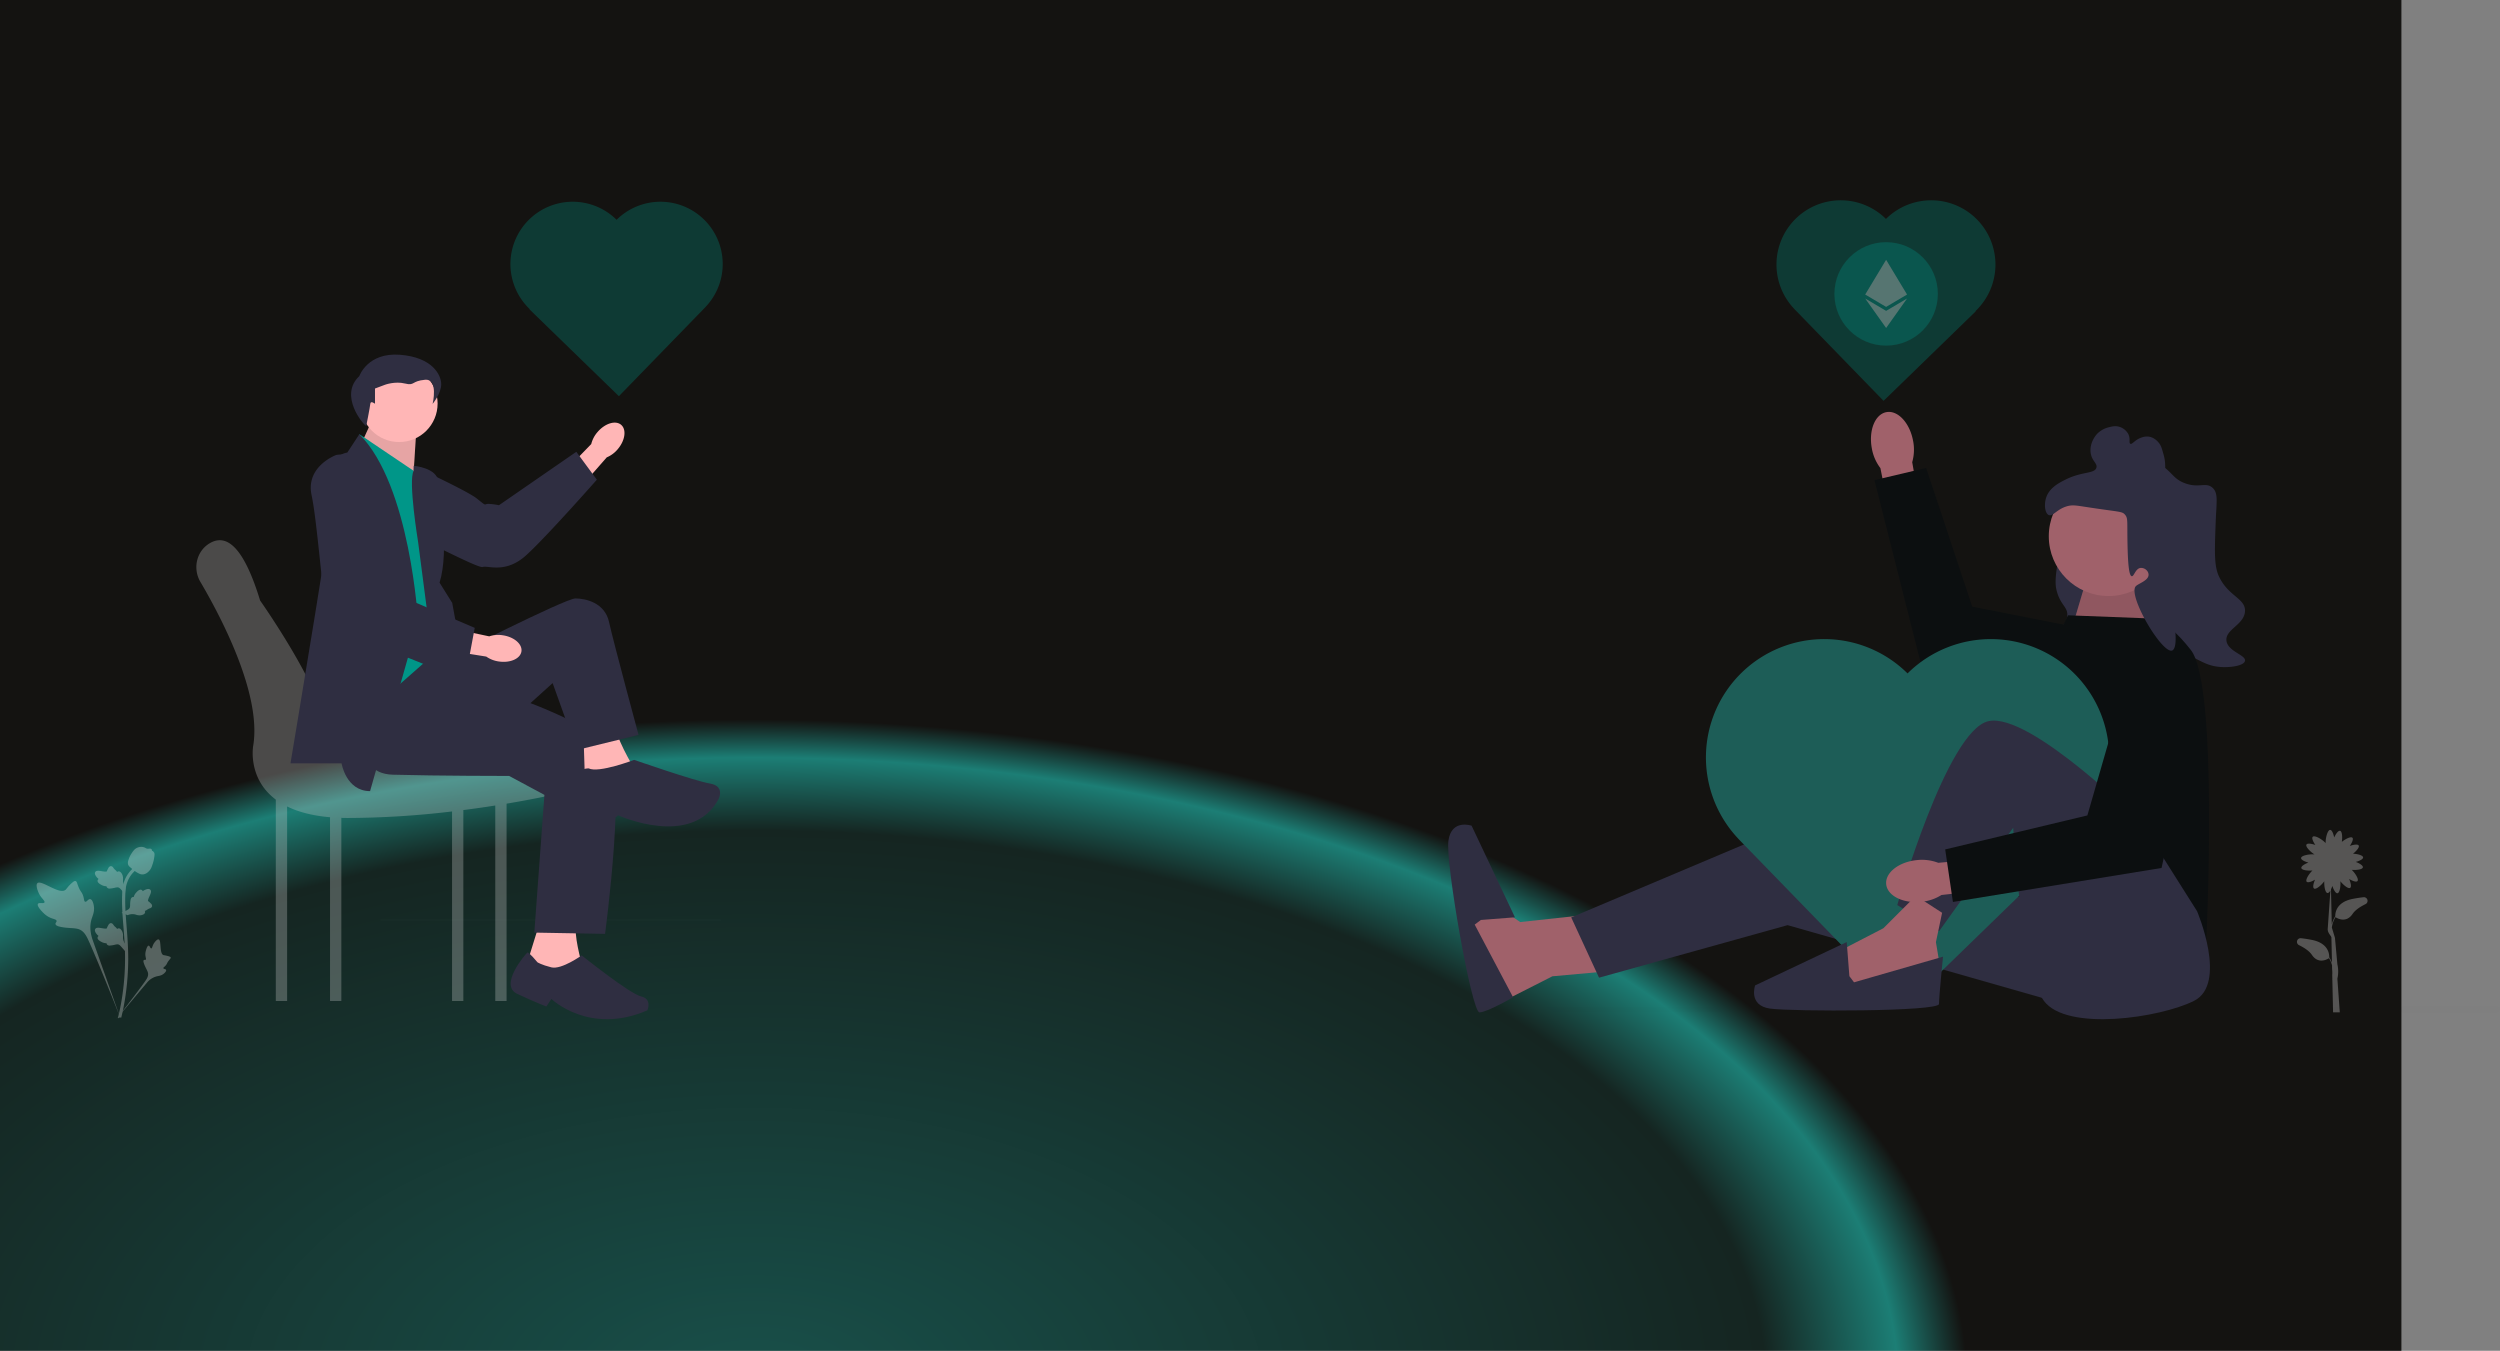 <svg id="Group_1007" data-name="Group 1007" xmlns="http://www.w3.org/2000/svg" xmlns:xlink="http://www.w3.org/1999/xlink" width="1998.823" height="1080" viewBox="0 0 1998.823 1080">
  <rect x="0" y="0" width="1998.823" height="1080" fill="#808080" stroke="none"/>
  <defs>
    <style>
      .cls-1 {
        fill: url(#radial-gradient);
      }

      .cls-10, .cls-12, .cls-2, .cls-8 {
        opacity: 0.3;
      }

      .cls-12, .cls-3 {
        fill: #f2f2f2;
      }

      .cls-4 {
        fill: #e6e6e6;
      }

      .cls-13, .cls-4 {
        opacity: 0.01;
      }

      .cls-5 {
        fill: #ffb6b6;
      }

      .cls-6 {
        fill: #2f2e41;
      }

      .cls-7 {
        opacity: 0.1;
      }

      .cls-8 {
        fill: #ccc;
      }

      .cls-10, .cls-9 {
        fill: #009688;
      }

      .cls-11 {
        fill: #a0616a;
      }

      .cls-13 {
        fill: #3f3d56;
      }

      .cls-14 {
        fill: #0c0f10;
      }

      .cls-15 {
        fill: #1d5d57;
      }

      .cls-16 {
        fill: #fff;
      }
    </style>
    <radialGradient id="radial-gradient" cx="0.316" cy="1.033" r="0.5" gradientUnits="objectBoundingBox">
      <stop offset="0" stop-color="#009688"/>
      <stop offset="0" stop-color="#22d9c8"/>
      <stop offset="0.005" stop-color="#18504a"/>
      <stop offset="0.834" stop-color="#152521"/>
      <stop offset="0.943" stop-color="#1c7e75"/>
      <stop offset="1" stop-color="#141311"/>
    </radialGradient>
  </defs>
  <rect id="Rectangle_2049" data-name="Rectangle 2049" class="cls-1" width="1920" height="1080"/>
  <g id="undraw_appreciated_xcjn" transform="translate(263.961 114.305)">
    <g id="Group_978" data-name="Group 978" class="cls-2" transform="translate(-234.667 562.782)">
      <path id="Path_1393" data-name="Path 1393" class="cls-3" d="M86.449,542.385c.853-1.438,4.542.1,5.221-1.2s-2.752-3.282-4.71-7.808c-.353-.816-2.579-5.96-.931-7.547,3.123-3.008,17.414,9.407,22.415,5.344,1.1-.891,1.864-2.671,5.186-5.561,1.322-1.15,2.121-1.669,2.894-1.476,1.1.274,1.184,1.743,2.361,4.63,1.765,4.331,2.808,4.069,3.837,7.524.763,2.565.589,4.056,1.487,4.347,1.271.411,2.441-2.309,4.052-2.066,1.644.249,2.637,3.416,2.951,5.788.589,4.451-1.045,7.387-1.951,10.475-.984,3.356-1.569,8.46.7,15.684l22.5,63.4c-4.968-13.01-19.352-48.672-25.4-61.925-1.745-3.826-3.671-7.706-7.627-9.238-3.809-1.474-9.039-.594-15.707-2.2-.779-.188-2.94-.737-3.212-2.009-.225-1.051,1.046-1.637.851-2.622-.262-1.32-2.762-1.336-5.834-2.859a18.178,18.178,0,0,1-4.676-3.45c-.35-.331-5.551-5.315-4.415-7.229h0Z" transform="translate(-85.427 -496.782)"/>
      <path id="Path_1394" data-name="Path 1394" class="cls-3" d="M71.528,575.3c.952,0,1.261,2.259,2.1,2.215s.817-2.3,2.473-4.565c.3-.409,2.181-2.985,3.436-2.635,2.378.665.408,11.261,3.845,12.543a38.051,38.051,0,0,1,4.226.941c.946.317,1.431.559,1.559.995.182.618-.514,1.084-1.591,2.495-1.616,2.116-1.187,2.552-2.586,4.054-1.039,1.115-1.821,1.459-1.7,1.984.165.742,1.838.532,2.183,1.392.352.878-.916,2.28-1.989,3.118-2.014,1.573-3.927,1.618-5.7,2.065a14.98,14.98,0,0,0-7.495,4.871L45.651,634.107c4.952-6.192,18.305-23.542,23.066-30.332,1.374-1.96,2.723-4.025,2.333-6.409-.375-2.295-2.316-4.608-3.452-8.344-.133-.436-.486-1.656.059-2.156.451-.414,1.106.041,1.532-.339.572-.51-.141-1.741-.28-3.688a10.35,10.35,0,0,1,.344-3.291c.062-.267,1.007-4.258,2.274-4.253h0Z" transform="translate(18.025 -496.315)"/>
      <path id="Path_1395" data-name="Path 1395" class="cls-3" d="M105.351,579.688l.573-5.119-.262-.388a9.472,9.472,0,0,1-1.838-5.211c0-.265.011-.529.023-.8a8.008,8.008,0,0,0-.581-3.943c-.388-.863-1.478-2.86-3.117-2.613a1.857,1.857,0,0,0-1.028.5l-.116-.183a5.631,5.631,0,0,0-1.3-1.434,6.578,6.578,0,0,1-1.093-1.1c-.213-.264-.378-.5-.518-.692a2.4,2.4,0,0,0-1.954-1.283,2.566,2.566,0,0,0-1.952,1.483,12.341,12.341,0,0,0-1.133,2.24,3.873,3.873,0,0,1-.192.44c-.336.494-3.069.032-4.1-.136-2.312-.386-4.314-.719-5.138.739-.591,1.043-.152,2.422,1.344,4.21a8.355,8.355,0,0,0,1.4,1.31,1.714,1.714,0,0,0-.823,1.075h0c-.311,1.241.755,2.484,3.169,3.7a8.525,8.525,0,0,0,2.537.9,9.95,9.95,0,0,0,1.423.126,1.685,1.685,0,0,0,.209.759,2.533,2.533,0,0,0,2.636,1.06,20.676,20.676,0,0,0,3.731-.6,9.05,9.05,0,0,1,2.356-.351c1.164.094,2.062,1.026,3.115,2.235l2.629,3.073h0Z" transform="translate(-34.788 -496.445)"/>
      <path id="Path_1396" data-name="Path 1396" class="cls-3" d="M60.392,549.48l4.807,1.853.442-.155a9.472,9.472,0,0,1,5.507-.456c.256.066.509.145.766.225a8.007,8.007,0,0,0,3.961.438c.933-.157,3.141-.7,3.318-2.352a1.857,1.857,0,0,0-.225-1.122l.206-.066a5.634,5.634,0,0,0,1.718-.9,6.584,6.584,0,0,1,1.346-.777c.31-.139.577-.24.8-.325a2.4,2.4,0,0,0,1.737-1.565,2.566,2.566,0,0,0-.94-2.264,12.342,12.342,0,0,0-1.879-1.664,3.835,3.835,0,0,1-.377-.3c-.393-.451.747-2.977,1.171-3.93.96-2.139,1.79-3.99.588-5.157-.859-.836-2.3-.761-4.413.232a8.366,8.366,0,0,0-1.623,1.023,1.713,1.713,0,0,0-.831-1.069h0c-1.121-.616-2.595.1-4.383,2.127a8.521,8.521,0,0,0-1.519,2.225,9.97,9.97,0,0,0-.483,1.344,1.686,1.686,0,0,0-.787.01c-.861.213-1.443.972-1.694,2.281a20.669,20.669,0,0,0-.365,3.762,9.048,9.048,0,0,1-.258,2.368c-.386,1.1-1.515,1.734-2.952,2.446l-3.639,1.764h0Z" transform="translate(7.51 -496.718)"/>
      <path id="Path_1397" data-name="Path 1397" class="cls-3" d="M105.351,534.581l.573-5.119-.262-.388a9.471,9.471,0,0,1-1.838-5.211c0-.264.011-.529.023-.8a8.008,8.008,0,0,0-.581-3.943c-.388-.863-1.478-2.86-3.117-2.613a1.856,1.856,0,0,0-1.028.5l-.116-.183a5.635,5.635,0,0,0-1.3-1.434,6.58,6.58,0,0,1-1.093-1.1c-.213-.264-.378-.5-.518-.692a2.4,2.4,0,0,0-1.954-1.283,2.566,2.566,0,0,0-1.952,1.483,12.339,12.339,0,0,0-1.133,2.24,3.883,3.883,0,0,1-.192.44c-.336.494-3.069.032-4.1-.136-2.312-.386-4.314-.719-5.138.739-.591,1.043-.152,2.422,1.344,4.21a8.362,8.362,0,0,0,1.4,1.31,1.713,1.713,0,0,0-.823,1.075h0c-.311,1.241.755,2.484,3.169,3.7a8.521,8.521,0,0,0,2.537.9,9.967,9.967,0,0,0,1.423.126,1.685,1.685,0,0,0,.209.759,2.533,2.533,0,0,0,2.636,1.06,20.693,20.693,0,0,0,3.731-.6,9.043,9.043,0,0,1,2.356-.351c1.164.094,2.062,1.026,3.115,2.235l2.629,3.073h0Z" transform="translate(-34.788 -496.901)"/>
      <path id="Path_1398" data-name="Path 1398" class="cls-3" d="M72.869,633.947l1.073-.672.26-1.238-.26,1.238,1.251.143c.02-.116.088-.383.19-.8a179.025,179.025,0,0,0,3.691-20.225,206.212,206.212,0,0,0,1.672-23.4c.116-7.885-.257-13.855-.556-18.653-.226-3.619-.5-7.065-.77-10.422-.717-8.968-1.393-17.44-.89-26.818A24.848,24.848,0,0,1,81.421,522a23.544,23.544,0,0,1,6.048-7.094l-1.577-1.983a26.121,26.121,0,0,0-6.69,7.861A27.213,27.213,0,0,0,76,532.961c-.512,9.544.172,18.1.9,27.152.267,3.345.541,6.776.766,10.38.3,4.753.666,10.671.551,18.455a203.7,203.7,0,0,1-1.65,23.118,176.19,176.19,0,0,1-3.641,19.948c-.294,1.2-.356,1.456-.054,1.933h0Z" transform="translate(-7.544 -496.894)"/>
      <path id="Path_1399" data-name="Path 1399" class="cls-3" d="M70.088,519.093c.1,0,.209,0,.315-.01,2.156-.116,4.152-1.407,5.934-3.834.836-1.142,1.263-2.445,2.116-5.043a31.619,31.619,0,0,0,1.166-5.228c.256-1.827.224-2.591-.138-3.265a3.862,3.862,0,0,0-1.783-1.629,1.431,1.431,0,0,0-.1-.747c-.431-1.056-1.578-.917-2.2-.85a6.22,6.22,0,0,1-1.128.069,3.181,3.181,0,0,1-1.563-.526,7.038,7.038,0,0,0-2.117-.833,7.547,7.547,0,0,0-3.982.316c-2.738.912-4.087,3.041-5.65,5.505a19.323,19.323,0,0,0-2.086,4.761,5.661,5.661,0,0,0-.284,3.159c.311,1.209,1.047,1.9,2.914,3.429a33.934,33.934,0,0,0,3.77,2.887c1.957,1.13,3.185,1.839,4.817,1.839h0Z" transform="translate(14.478 -497.055)"/>
    </g>
    <path id="Path_1400" data-name="Path 1400" class="cls-4" d="M0,632.6H0c0,.469.176.849.392.849H272.257v-1.7H.392C.176,631.756,0,632.136,0,632.6Z" transform="translate(40.076 -11.225)"/>
    <g id="Group_981" data-name="Group 981" transform="translate(-106.961 47)">
      <g id="Group_979" data-name="Group 979" transform="translate(127.193 176.604)">
        <path id="uuid-506e980e-f0d6-40ec-b8bf-dc46994aec97-82" class="cls-5" d="M273.066,182.352c5.978-6.985,14.428-9.562,18.873-5.757s3.2,12.551-2.781,19.537a23.009,23.009,0,0,1-8.729,6.473l-25.7,29.275-13.481-12.355,26.771-27.548A23.011,23.011,0,0,1,273.066,182.352Z" transform="translate(-79.506 -174.838)"/>
        <path id="Path_1401" data-name="Path 1401" class="cls-6" d="M263.742,217.818s-5.622,25.733,16.692,33.939,80.139,39.711,84.419,38.268,18.284,5.6,34.811-9.432,56.457-60.37,56.457-60.37L439.7,197.917,377.86,240.635a53.556,53.556,0,0,0-7.184-1c-5.862-.608-1.277,3.09-10.446-4.305s-67.69-33.9-67.69-33.9-17.173-8.51-28.8,16.388Z" transform="translate(-263.111 -174.604)"/>
      </g>
      <path id="Path_1402" data-name="Path 1402" class="cls-5" d="M284.2,573.01,275.111,602.3l25.253,17.172,18.182-16.162S311.474,578.061,314.5,572Z" transform="translate(-10.463 5.781)"/>
      <path id="Path_1403" data-name="Path 1403" class="cls-5" d="M420.594,162l-14.484,31.95,42.377,26.342,2.41-38.09Z" transform="translate(-275.139 1.637)"/>
      <path id="Path_1404" data-name="Path 1404" class="cls-7" d="M420.594,162l-14.484,31.95,42.377,26.342,2.41-38.09Z" transform="translate(-275.139 1.637)"/>
      <path id="Path_1405" data-name="Path 1405" class="cls-8" d="M302.767,270.212c14.124-8.131,27.558,4.856,40.075,45.895,0,0,52.874,74.886,52.891,106.136H546.993l33.46,47.461,2.57.411s-16.778,4.011-43.114,8.429v157.77h-9.033v-156.3c-7.885,1.241-16.447,2.483-25.533,3.648V636.314h-9.033V484.77a719.894,719.894,0,0,1-83.1,5.217c-1.856,0-3.652-.036-5.419-.088V636.314h-9.033V489.391c-14.577-1.249-25.76-4.394-34.324-8.609V636.314H355.4V475.3c-22.936-17.127-18.065-43.12-18.065-43.12,6.894-41.361-26.2-103.767-42.256-131C288.782,290.488,292.017,276.4,302.767,270.212Z" transform="translate(-291.883 2.708)"/>
      <circle id="Ellipse_277" data-name="Ellipse 277" class="cls-5" cx="30.772" cy="30.772" r="30.772" transform="translate(131.338 130.576)"/>
      <path id="Path_1406" data-name="Path 1406" class="cls-9" d="M425.045,213.293,381.611,184l7.071,247.476s35.859-62.122,63.132-65.152c0,0-3.03-7.071-5.051-11.111s-5.051-24.243-5.051-24.243L427.57,221.879Z" transform="translate(-251.307 1.86)"/>
      <path id="Path_1407" data-name="Path 1407" class="cls-6" d="M468.247,469.355,506.631,334s-6.061-109.091-46.97-150l-9.6,14.647s-9.489,1.408-7.775,7.775-37.68,240.712-37.68,240.712h40.83S449.055,469.355,468.247,469.355Z" transform="translate(-329.358 1.86)"/>
      <path id="Path_1408" data-name="Path 1408" class="cls-6" d="M372,213.04V209s18.687,1.515,19.7,12.626,9.091,54.546,1.01,80.809l10.1,16.162,7.071,38.384-22.222,6.061-12.121-93.212S367.452,220.616,372,213.04Z" transform="translate(-198.259 2.112)"/>
      <path id="Path_1409" data-name="Path 1409" class="cls-6" d="M252.034,404.026s-17.172,49.5,19.192,50.505,93.013,1.01,93.013,1.01l28.2,15.152-8.081,110.1,56.566,1.01s18.182-135.354,2.02-151.516-62.627-33.333-62.627-33.333l-53.536-27.273-15.056-18.277Z" transform="translate(-114.155 3.551)"/>
      <path id="Path_1410" data-name="Path 1410" class="cls-6" d="M398.409,178.071c-2.146-.762-22.232-24.3-5.515-39.9,0,0,6.514-19.052,32.492-17.054s32.973,16.207,32.973,23.591-6.879,15.685-6.879,15.685,4.881-20.292-6.11-19.292-7.993,5-15.987,3-15.987,1-15.987,1l-7.993,3v12.191s-3.485-2.8-3.741,0S398.409,178.071,398.409,178.071Z" transform="translate(-262.59 1.223)"/>
      <path id="Path_1411" data-name="Path 1411" class="cls-5" d="M233.611,424.614l1.01,31.313,39.394-7.071S257.1,421.019,259.5,413.22Z" transform="translate(75.987 4.176)"/>
      <path id="Path_1412" data-name="Path 1412" class="cls-6" d="M175.557,448.568s-7.071,0-7.071,4.04-11.111,35.354,10.1,36.364,20.2-3.03,20.2-3.03,59.6,27.273,80.808-13.131c0,0,5.051-10.1-7.071-12.121s-60.606-18.933-60.606-18.933S183.638,452.609,175.557,448.568Z" transform="translate(138.081 4.464)"/>
      <path id="Path_1413" data-name="Path 1413" class="cls-6" d="M243.658,602.079s-7.071-8.566-8.081-7.818-23.232,26-8.081,33.071,23.232,10.1,23.232,10.1l4.04-6.061s30.3,29.293,76.768,9.091c0,0,4.04-9.091-5.051-11.111s-47.475-32.8-47.475-32.8-16.162,11.588-24.243,9.568S243.658,602.079,243.658,602.079Z" transform="translate(29.07 6.005)"/>
      <path id="Path_1414" data-name="Path 1414" class="cls-6" d="M230.111,361.98S324.556,314,332.636,314s23.527,3.325,26.915,18.834,23.59,90.257,23.59,90.257l-49.5,12.121-19.192-53.536L283.141,409.96l-53.031-31.624Z" transform="translate(-29.605 3.173)"/>
      <g id="Group_980" data-name="Group 980" transform="translate(91.464 201.995)">
        <path id="uuid-724716db-9301-4721-8891-c606ecc0c822-83" class="cls-5" d="M374.413,343.221c9.1,1.335,15.781,7.111,14.93,12.9s-8.913,9.4-18.013,8.061a23.009,23.009,0,0,1-10.129-3.935l-38.47-6.144L326,336.112l37.578,7.967A23.01,23.01,0,0,1,374.413,343.221Z" transform="translate(-220.899 -198.598)"/>
        <path id="Path_1415" data-name="Path 1415" class="cls-6" d="M380.247,200.388s-24.77,8.96-19.818,32.214,9.116,88.973,12.619,91.825,5,18.457,26.536,24.426,83.321,32.39,83.321,32.39l7.97-42.587-69.1-29.551a53.58,53.58,0,0,0-2.983-6.612c-2.61-5.284-3.3.566-1.925-11.133s-7.4-75.342-7.4-75.342-1.953-19.066-29.216-15.63Z" transform="translate(-359.774 -199.974)"/>
      </g>
      <path id="Path_1416" data-name="Path 1416" class="cls-10" d="M247.993,14.077h0c.125.121.24.249.363.371a49.791,49.791,0,0,1,69.758-.378h0A49.792,49.792,0,0,1,319.6,84l.012.012-.466.48h0L250.214,155.46,178.765,86.067l.2-.2c-.12-.114-.245-.22-.364-.336h0A49.8,49.8,0,0,1,177.572,15.1h0a49.8,49.8,0,0,1,70.421-1.028Z" transform="translate(87.614 0)"/>
    </g>
  </g>
  <g id="undraw_appreciation_re_8nbx" transform="translate(992 160.145)">
    <path id="Path_1450" data-name="Path 1450" class="cls-11" d="M193.835,303.414,137,309.592l-27.183-18.534L94.079,309.592l7.554,39.107,8.649,30.89,52.445-26.635,42.229-3.823Z" transform="translate(86.455 267.472)"/>
    <path id="Path_1451" data-name="Path 1451" class="cls-6" d="M441.646,271.655,304.5,269.184l-166.8,70.428,22.24,48.188,150.741-42.01L544.2,412.512,512.074,254.357Z" transform="translate(126.535 233.745)"/>
    <path id="Path_1452" data-name="Path 1452" class="cls-6" d="M112.575,336.354l27.26-2.122-34.673-73.249S89.1,255.311,86.628,272.974s18.607,137.258,24.784,137.258,26.906-12.093,26.906-12.093L107.633,340.06l4.942-3.707Z" transform="translate(79.423 239.037)"/>
    <path id="Path_1453" data-name="Path 1453" class="cls-12" d="M481.847,315.169c-2.744.3-5.737.738-8.921,1.387-13.5,2.749-13.78,11.916-13.662,14.018l-.092-.057a22.248,22.248,0,0,0-2.721,6.461l-.618-28.1a20.859,20.859,0,0,0,1.067-2.747c1.011,3.112,2.667,6.052,4.1,5.857,1.857-.253,2.666-5.717,2.32-9.6,2.361,3.041,6.335,6.293,7.834,5.29,1.2-.8.488-4.1-.82-7.1,2.725,1.642,5.743,2.721,6.68,1.678,1.278-1.423-1.784-6.277-4.609-8.986,3.78.353,8.588-.25,8.9-1.97.26-1.418-2.6-3.206-5.664-4.358,3.076-.811,5.953-2.224,5.857-3.623-.113-1.661-4.384-2.774-8.069-2.943,2.779-2.174,5.333-5.18,4.552-6.539-.718-1.25-4.058-.766-7.139.335,1.823-2.607,3.105-5.544,2.129-6.55-1.216-1.252-5.533.909-8.478,3.3.573-3.722.284-8.42-1.386-8.846-1.4-.356-3.376,2.377-4.733,5.355-.6-3.124-1.814-6.091-3.215-6.091-2,0-3.615,6.019-3.615,9.94,0,.222.006.43.016.63-.2-.232-.43-.475-.692-.729-2.813-2.732-8.259-5.764-9.649-4.332-.976,1.005.306,3.943,2.129,6.55-3.081-1.1-6.421-1.585-7.139-.335-.965,1.679,3.159,5.871,6.51,7.9-.2-.024-.413-.045-.638-.06-3.912-.267-10.027.938-10.163,2.93-.1,1.4,2.781,2.811,5.858,3.623-3.063,1.151-5.924,2.94-5.664,4.358.315,1.721,5.123,2.323,8.9,1.97-2.824,2.71-5.886,7.564-4.608,8.986.937,1.043,3.955-.036,6.68-1.678-1.308,3-2.018,6.3-.82,7.1,1.583,1.059,5.925-2.627,8.214-5.8-.233,3.88.7,9.21,2.537,9.42.77.088,1.587-.734,2.323-2l-2.086,30.2c-.488,3.517,2.632,5.812,2.911,7.261l.45,20.451a22.074,22.074,0,0,0-2.114-4.426l-.092.057c.118-2.1-.162-11.269-13.662-14.017-3.184-.648-6.177-1.091-8.921-1.387a2.913,2.913,0,0,0-1.576,5.517c4.237,2.074,8.223,4.687,10.3,7.781,5.312,7.911,12.651,3.338,13.694,2.628a21.756,21.756,0,0,1,2.412,5.755l.239,10.86c-.059.257-.1.4-.1.411l.112.033.578,26.283,5.365-.043-1.919-26.866a25.789,25.789,0,0,0,0-11.514L459.007,347.7h0c0-.016.109.554,0,0l-2.5-8.294a22.078,22.078,0,0,1,2.924-8.308c1.043.71,8.382,5.283,13.694-2.628,2.078-3.094,6.064-5.707,10.3-7.781a2.913,2.913,0,0,0-1.576-5.517Zm-24.508,62.185-.1-4.6A24.5,24.5,0,0,1,457.339,377.354Z" transform="translate(415.871 242.041)"/>
    <path id="Path_1454" data-name="Path 1454" class="cls-13" d="M0,338.2a2.277,2.277,0,0,0,2.284,2.284H1004.539a2.284,2.284,0,1,0,0-4.567H2.284A2.277,2.277,0,0,0,0,338.2Z" transform="translate(0 308.696)"/>
    <path id="Path_1455" data-name="Path 1455" class="cls-6" d="M449.051,129.117c-10.252-3.878-9.638-9.751-23.476-17.3-5.934-3.236-10.671-5.82-17.3-6.178-11.693-.632-20.606,6.13-27.183,11.12a67.928,67.928,0,0,0-17.3,19.769c-4.448,7.3-6.5,13.392-8.649,19.769-3.161,9.38-4.371,16.4-6.178,27.183-2.7,16.089-4.046,24.133-2.471,30.89,2.92,12.528,9.346,13.4,8.649,21-1.177,12.85-19.85,14.043-22.241,27.183-1.982,10.9,8.329,24.017,19.769,28.418,6.943,2.671,13.337,1.759,30.89-3.707,46.563-14.5,54.034-24.42,69.193-19.769,8.621,2.645,13.336,8.043,25.947,8.649,8.065.388,17.8-1.259,18.534-4.942.939-4.685-13.721-7.433-14.827-16.063-1.161-9.055,14.123-12.723,14.827-23.476.69-10.535-13.652-11.994-21-28.418-3.7-8.261-3.289-19.511-2.471-42.01.631-17.362,2.314-24.079-2.471-28.418-5.384-4.882-10.839.606-22.24-3.707Z" transform="translate(305.703 97.042)"/>
    <path id="Path_1456" data-name="Path 1456" class="cls-11" d="M346.553,200l13.591-45.717,39.539-1.236,16.063,56.837Z" transform="translate(318.47 140.641)"/>
    <path id="Path_1457" data-name="Path 1457" class="cls-7" d="M346.553,200l13.591-45.717,39.539-1.236,16.063,56.837Z" transform="translate(318.47 140.641)"/>
    <path id="Path_1458" data-name="Path 1458" class="cls-14" d="M433.21,175.378l-64.25-2.471-19.921,40.96L318.3,395.311l161.243,36.45s9.885-202.635-12.356-231.054S433.21,175.378,433.21,175.378Z" transform="translate(292.508 158.895)"/>
    <circle id="Ellipse_282" data-name="Ellipse 282" class="cls-11" cx="47.782" cy="47.782" r="47.782" transform="translate(646.065 220.829)"/>
    <path id="Path_1459" data-name="Path 1459" class="cls-6" d="M407.75,222.017c2.4-2.485,12.712-5.157,9.583-11.4a6.2,6.2,0,0,0-5.844-3.181c-4.1.513-5.191,6.877-7.008,6.635-2.4-.32-3.08-11.755-3.371-24.04-.474-19.967.558-22.057-2-25.122-2.353-2.821-4.061-2.05-30.384-6.091-8.887-1.364-11.783-1.926-16.1-.664-8.2,2.4-11.279,8.4-14.515,6.989-3.116-1.355-3.864-8.481-2.081-13.933,2.547-7.789,10.109-11.708,15.388-14.351,13.478-6.748,23.245-4.553,24.767-9.506,1.141-3.711-4.183-5.463-4.68-13-.533-8.079,5.07-13.926,5.427-14.287a19.525,19.525,0,0,1,9.316-5.117c2.46-.636,5.344-1.382,8.734-.209a12.124,12.124,0,0,1,6.78,5.781c1.834,3.846.185,6.994,1.581,7.653,1.585.748,3.611-3.354,9.316-5.117a11.974,11.974,0,0,1,5.053-.645c4.531.485,7.385,3.806,8.152,4.7,1.992,2.319,2.625,4.6,3.89,9.171a32.244,32.244,0,0,1,1.436,8.88,19.89,19.89,0,0,1-.873,7.362s-1.492,4.161-10.044,11.252h0s3.581-3.553,5.344-3.1c3.018.776,14.732,4.729,20.486,16.115,2.6,5.149,4.3,4.354,6.344,9.462.482,1.2,4.011,10.4.126,19.923-2.971,7.285-6.885,6.441-9.108,13.851-1.062,3.542-.158,3.7-1.6,13.5-.829,5.63-8.144,1.15-9.411,3.553-.856,1.624,12.014,49.33,5.023,55.937-6.849,6.473-36.837-43.653-29.735-50.995Z" transform="translate(307.932 86.494)"/>
    <g id="Group_986" data-name="Group 986" transform="translate(503.883 169.187)">
      <path id="uuid-d56d3225-8ff5-4cfc-a2e4-a63effe3e01d-138" class="cls-11" d="M296.243,111.161c-2.678-14.3-12.229-24.515-21.332-22.809s-14.308,14.682-11.627,28.99a36.417,36.417,0,0,0,6.855,15.775l12.113,60.459,23.9-4.851-10.586-60.373a36.42,36.42,0,0,0,.68-17.191Z" transform="translate(-262.581 -88.166)"/>
      <path id="Path_1460" data-name="Path 1460" class="cls-14" d="M473.452,248.27,342.236,222.412,305.36,111.5l-41.321,9.774,41.453,163.841,148.529,19.543Z" transform="translate(-261.24 -66.719)"/>
    </g>
    <path id="Path_1461" data-name="Path 1461" class="cls-10" d="M311.123,14.52h0c-.129.125-.247.257-.375.383a51.359,51.359,0,0,0-71.954-.39h0a51.36,51.36,0,0,0-1.529,72.132l-.013.012.481.5h0l71.1,73.2,73.7-71.579-.2-.211c.124-.118.253-.227.376-.347h0a51.369,51.369,0,0,0,1.06-72.639h0a51.369,51.369,0,0,0-72.639-1.06Z" transform="translate(205.132 0)"/>
    <path id="Path_1462" data-name="Path 1462" class="cls-15" d="M355.721,209.572h0c-.237.23-.456.473-.69.7a94.591,94.591,0,0,0-132.523-.719h0a94.594,94.594,0,0,0-2.815,132.849l-.023.023.885.912h0L351.5,478.167,487.237,346.336l-.378-.389c.228-.217.465-.419.692-.639h0A94.609,94.609,0,0,0,489.5,211.525h0a94.609,94.609,0,0,0-133.783-1.953Z" transform="translate(178.118 168.014)"/>
    <path id="Path_1463" data-name="Path 1463" class="cls-6" d="M513.255,369.2s24.712,58.072-2.471,71.664-101.639,24.712-120.012,0S366.22,302.477,366.22,302.477l-59.308,82.784-33.361-21s39.539-139.621,72.9-147.034,122.323,81.548,122.323,81.548L513.255,369.2Z" transform="translate(251.384 199.216)"/>
    <path id="Path_1464" data-name="Path 1464" class="cls-11" d="M310.863,289.771l-25.947,25.947-35.832,18.534,3.707,32.125,67.957-7.414,8.649-17.3-2.471-14.827,4.942-23.476Z" transform="translate(228.9 266.289)"/>
    <path id="Path_1465" data-name="Path 1465" class="cls-6" d="M290.1,336.307l-2.122-27.26L214.73,343.72s-5.672,16.063,11.991,18.534,135.043,2.471,135.043-3.707,3.211-37.807,3.211-37.807l-71.168,20.509Z" transform="translate(196.532 284.003)"/>
    <g id="Group_987" data-name="Group 987" transform="translate(516.015 363.308)">
      <path id="uuid-a721eaf6-2355-46f2-b485-145c924aea51-139" class="cls-11" d="M293.518,276.431c-14.481,1.436-25.478,10.072-24.562,19.287s13.4,15.519,27.881,14.081a36.417,36.417,0,0,0,16.306-5.47l61.278-6.859-2.774-24.225-61.06,5.346A36.419,36.419,0,0,0,293.518,276.431Z" transform="translate(-268.903 -112.207)"/>
      <path id="Path_1466" data-name="Path 1466" class="cls-14" d="M444.253,189.325l-37.067,128.5L293.512,345.009l6.178,42.01,166.8-27.183,32.268-146.293Z" transform="translate(-246.288 -189.325)"/>
    </g>
    <g id="Group_989" data-name="Group 989" class="cls-2" transform="translate(-25.673 -280.145)">
      <circle id="Ellipse_289" data-name="Ellipse 289" class="cls-9" cx="41.369" cy="41.369" r="41.369" transform="translate(500.319 313.613)"/>
      <path id="Path_1494" data-name="Path 1494" class="cls-16" d="M541.684,382.247l16.747-23.585-16.747,9.888h0l-16.737-9.888,16.736,23.585h0Z"/>
      <path id="Path_1495" data-name="Path 1495" class="cls-16" d="M541.683,365.381h0l16.737-9.893-16.737-27.771h0l-16.736,27.771Z"/>
    </g>
  </g>
</svg>
